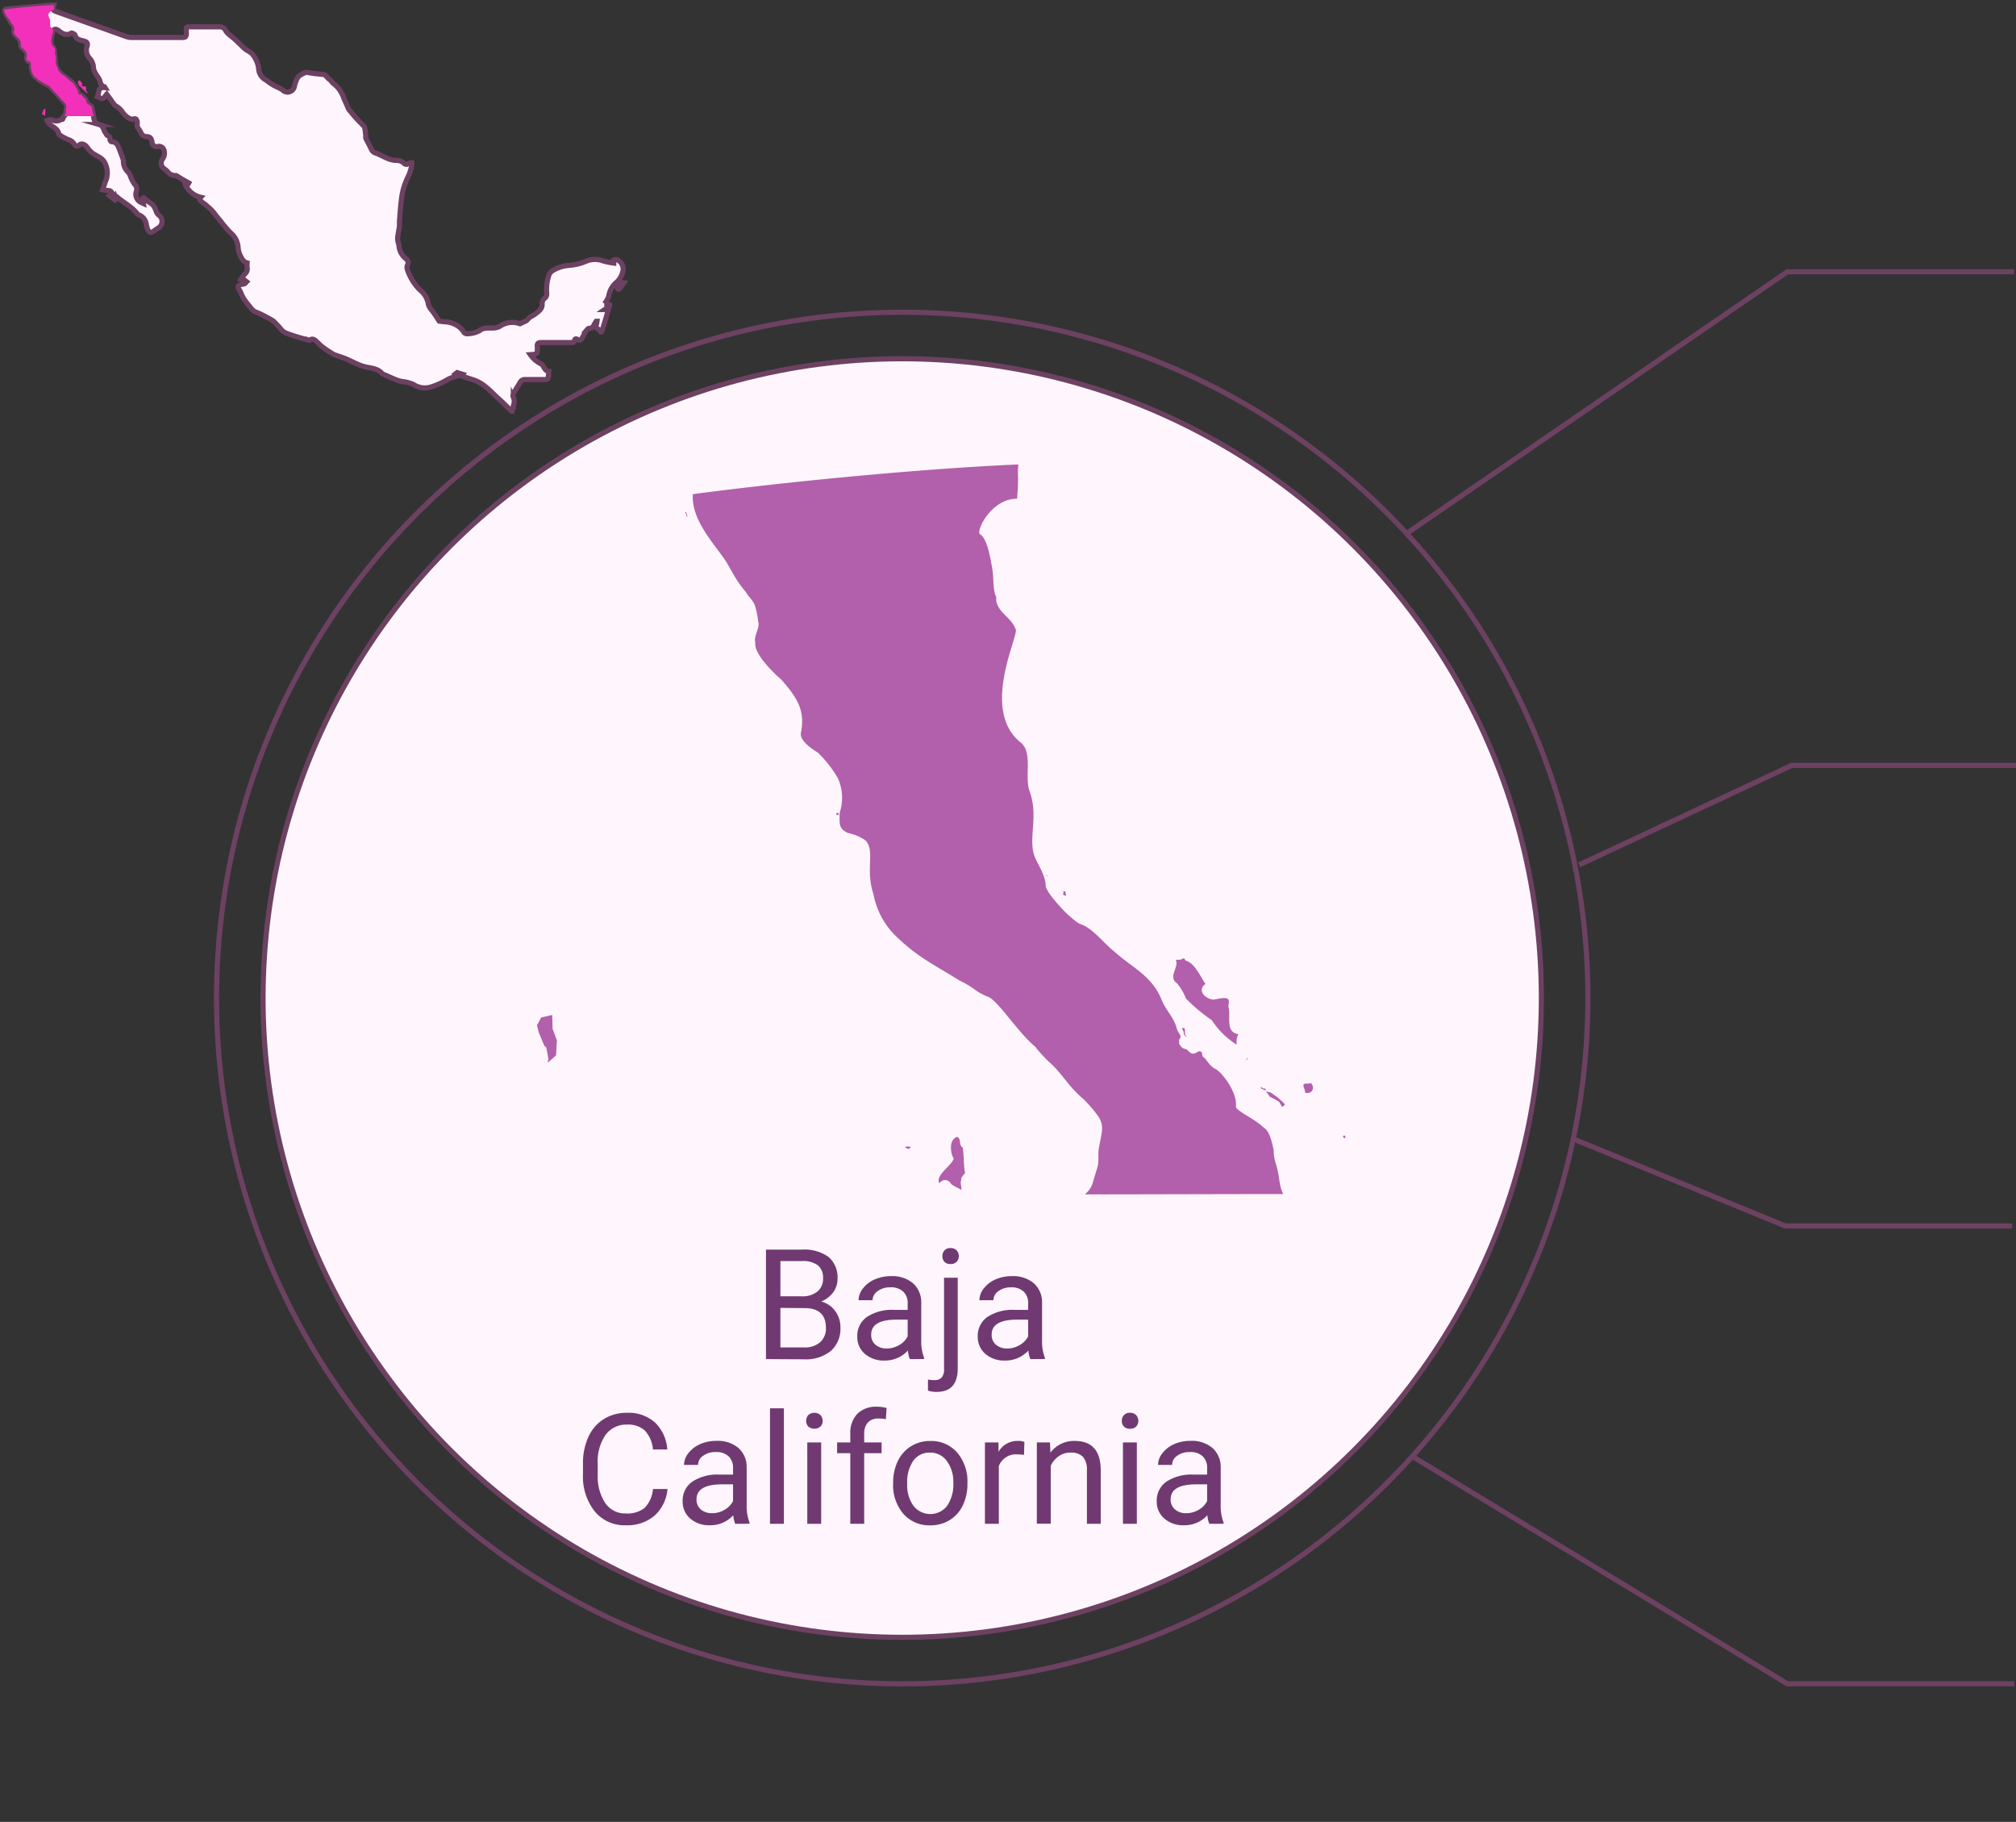 <svg xmlns="http://www.w3.org/2000/svg" viewBox="0 0 306.04 276.52"><rect x="0" y="0" width="306.04" height="276.52" fill="#333333" stroke="none"/><defs><style>.cls-1{fill:#fef6fc;}.cls-1,.cls-2,.cls-3{stroke:#6d4162;stroke-miterlimit:10;stroke-width:0.78px;}.cls-2,.cls-3{fill:none;}.cls-3{isolation:isolate;}.cls-4{fill:#713972;}.cls-5{fill:#b25fac;}.cls-6{fill:#f230b9;}</style></defs><g id="estados"><circle class="cls-1" cx="136.96" cy="151.48" r="97.03"/><circle class="cls-2" cx="136.96" cy="151.48" r="104.09"/><polyline class="cls-3" points="213.34 81.1 271.32 41.25 305.78 41.25"/><polyline class="cls-3" points="214.19 220.92 271.32 255.56 305.78 255.56"/><polyline class="cls-3" points="239.72 131.27 272.01 116.16 306.47 116.16"/><polyline class="cls-3" points="238.56 172.75 271 186.07 305.46 186.07"/><path class="cls-4" d="M116.28,206.28V189.66h5.43a6.29,6.29,0,0,1,4.07,1.12,4.06,4.06,0,0,1,1.36,3.31,3.4,3.4,0,0,1-.66,2.06,4.26,4.26,0,0,1-1.81,1.39A3.81,3.81,0,0,1,126.8,199a4.1,4.1,0,0,1,.78,2.51,4.47,4.47,0,0,1-1.44,3.52,6,6,0,0,1-4.1,1.28Zm2.19-9.53h3.31a3.5,3.5,0,0,0,2.3-.72,2.43,2.43,0,0,0,.86-2,2.37,2.37,0,0,0-.8-2,3.88,3.88,0,0,0-2.43-.63h-3.24Zm0,1.76v6h3.61a3.49,3.49,0,0,0,2.42-.79,2.78,2.78,0,0,0,.88-2.18q0-3-3.26-3Z"/><path class="cls-4" d="M138.12,206.28a4.69,4.69,0,0,1-.3-1.3,4.69,4.69,0,0,1-3.51,1.52,4.36,4.36,0,0,1-3-1,3.34,3.34,0,0,1-1.17-2.62,3.48,3.48,0,0,1,1.47-3,6.89,6.89,0,0,1,4.12-1.07h2.06v-1a2.32,2.32,0,0,0-.67-1.76,2.64,2.64,0,0,0-2-.66,3.07,3.07,0,0,0-1.89.57,1.69,1.69,0,0,0-.77,1.38h-2.12a2.89,2.89,0,0,1,.66-1.78,4.43,4.43,0,0,1,1.78-1.37,6.06,6.06,0,0,1,2.47-.5,4.87,4.87,0,0,1,3.34,1.07,3.84,3.84,0,0,1,1.26,2.94v5.68a6.93,6.93,0,0,0,.43,2.7v.19Zm-3.51-1.61a3.66,3.66,0,0,0,1.89-.52,3.11,3.11,0,0,0,1.29-1.33v-2.53h-1.66c-2.59,0-3.88.75-3.88,2.27a1.92,1.92,0,0,0,.66,1.55A2.56,2.56,0,0,0,134.61,204.67Z"/><path class="cls-4" d="M145.39,193.93V207.7c0,2.38-1.08,3.56-3.23,3.56a4.06,4.06,0,0,1-1.29-.2v-1.68a4.11,4.11,0,0,0,1,.09,1.42,1.42,0,0,0,1.07-.38,1.89,1.89,0,0,0,.37-1.33V193.93Zm-2.33-3.28a1.26,1.26,0,0,1,.31-.86,1.16,1.16,0,0,1,.92-.36,1.21,1.21,0,0,1,.94.36,1.24,1.24,0,0,1,.32.86,1.22,1.22,0,0,1-.32.86,1.23,1.23,0,0,1-.94.34,1.16,1.16,0,0,1-.92-.34A1.21,1.21,0,0,1,143.06,190.65Z"/><path class="cls-4" d="M156.41,206.28a4.69,4.69,0,0,1-.3-1.3,4.69,4.69,0,0,1-3.51,1.52,4.36,4.36,0,0,1-3-1,3.34,3.34,0,0,1-1.17-2.62,3.48,3.48,0,0,1,1.47-3,6.92,6.92,0,0,1,4.12-1.07h2.06v-1a2.35,2.35,0,0,0-.66-1.76,2.66,2.66,0,0,0-1.95-.66,3.08,3.08,0,0,0-1.9.57,1.67,1.67,0,0,0-.76,1.38h-2.13a2.89,2.89,0,0,1,.66-1.78,4.5,4.5,0,0,1,1.78-1.37,6.06,6.06,0,0,1,2.47-.5,4.87,4.87,0,0,1,3.34,1.07,3.84,3.84,0,0,1,1.26,2.94v5.68a6.93,6.93,0,0,0,.43,2.7v.19Zm-3.5-1.61a3.63,3.63,0,0,0,1.88-.52,3.11,3.11,0,0,0,1.29-1.33v-2.53h-1.66c-2.58,0-3.88.75-3.88,2.27a1.9,1.9,0,0,0,.67,1.55A2.54,2.54,0,0,0,152.91,204.67Z"/><path class="cls-4" d="M101.33,226a6.13,6.13,0,0,1-2,4.07A6.34,6.34,0,0,1,95,231.5a5.84,5.84,0,0,1-4.72-2.11,8.5,8.5,0,0,1-1.78-5.65v-1.59a9.49,9.49,0,0,1,.83-4.08,6.15,6.15,0,0,1,2.35-2.7,6.58,6.58,0,0,1,3.51-.94,6,6,0,0,1,4.25,1.48,6.25,6.25,0,0,1,1.86,4.09H99.12a4.77,4.77,0,0,0-1.23-2.88,3.75,3.75,0,0,0-2.67-.9,3.9,3.9,0,0,0-3.29,1.56,7.09,7.09,0,0,0-1.19,4.42v1.61a7.26,7.26,0,0,0,1.13,4.3,3.63,3.63,0,0,0,3.16,1.6,4.23,4.23,0,0,0,2.8-.82A4.62,4.62,0,0,0,99.12,226Z"/><path class="cls-4" d="M111.61,231.28a4.69,4.69,0,0,1-.3-1.3,4.69,4.69,0,0,1-3.51,1.52,4.36,4.36,0,0,1-3-1,3.34,3.34,0,0,1-1.17-2.62,3.48,3.48,0,0,1,1.47-3,6.92,6.92,0,0,1,4.12-1.07h2.06v-1a2.35,2.35,0,0,0-.66-1.76,2.69,2.69,0,0,0-2-.66,3.07,3.07,0,0,0-1.89.57,1.67,1.67,0,0,0-.76,1.38h-2.13a2.89,2.89,0,0,1,.66-1.78,4.5,4.5,0,0,1,1.78-1.37,6.06,6.06,0,0,1,2.47-.5,4.87,4.87,0,0,1,3.34,1.07,3.84,3.84,0,0,1,1.26,2.94v5.68a6.93,6.93,0,0,0,.43,2.7v.19Zm-3.51-1.61a3.66,3.66,0,0,0,1.89-.52,3.11,3.11,0,0,0,1.29-1.33v-2.53h-1.66c-2.58,0-3.88.75-3.88,2.27a1.92,1.92,0,0,0,.66,1.55A2.58,2.58,0,0,0,108.1,229.67Z"/><path class="cls-4" d="M119,231.28h-2.11V213.75H119Z"/><path class="cls-4" d="M122.38,215.65a1.28,1.28,0,0,1,.31-.86,1.39,1.39,0,0,1,1.87,0,1.24,1.24,0,0,1,.32.86,1.22,1.22,0,0,1-.32.86,1.46,1.46,0,0,1-1.87,0A1.26,1.26,0,0,1,122.38,215.65Zm2.28,15.63h-2.11V218.93h2.11Z"/><path class="cls-4" d="M129.08,231.28V220.56h-2v-1.63h2v-1.27a4.21,4.21,0,0,1,1.06-3.07,4,4,0,0,1,3-1.08,5.5,5.5,0,0,1,1.45.19l-.11,1.7a6,6,0,0,0-1.14-.1,2.06,2.06,0,0,0-1.59.6,2.46,2.46,0,0,0-.56,1.72v1.31h2.64v1.63h-2.64v10.72Z"/><path class="cls-4" d="M135.59,225a7.27,7.27,0,0,1,.72-3.27,5.32,5.32,0,0,1,2-2.23,5.38,5.38,0,0,1,2.91-.79,5.2,5.2,0,0,1,4.08,1.75,6.7,6.7,0,0,1,1.56,4.64v.15a7.33,7.33,0,0,1-.7,3.23,5.24,5.24,0,0,1-2,2.24,5.5,5.5,0,0,1-2.95.79,5.21,5.21,0,0,1-4.07-1.74,6.7,6.7,0,0,1-1.56-4.62Zm2.13.25a5.26,5.26,0,0,0,.95,3.3,3.24,3.24,0,0,0,5.11,0,5.79,5.79,0,0,0,.94-3.53,5.27,5.27,0,0,0-1-3.29,3.07,3.07,0,0,0-2.56-1.26,3,3,0,0,0-2.52,1.24A5.74,5.74,0,0,0,137.72,225.24Z"/><path class="cls-4" d="M155.45,220.82a6.76,6.76,0,0,0-1-.08,2.79,2.79,0,0,0-2.82,1.77v8.77h-2.11V218.93h2.06l0,1.43a3.27,3.27,0,0,1,3-1.66,2.07,2.07,0,0,1,.93.16Z"/><path class="cls-4" d="M159.39,218.93l.07,1.55a4.47,4.47,0,0,1,3.69-1.78q3.91,0,3.95,4.42v8.16H165v-8.17a2.87,2.87,0,0,0-.61-2,2.47,2.47,0,0,0-1.87-.64,3,3,0,0,0-1.8.55,3.7,3.7,0,0,0-1.21,1.44v8.8h-2.11V218.93Z"/><path class="cls-4" d="M170.3,215.65a1.23,1.23,0,0,1,.31-.86,1.17,1.17,0,0,1,.93-.36,1.21,1.21,0,0,1,.94.36,1.24,1.24,0,0,1,.32.86,1.22,1.22,0,0,1-.32.86,1.23,1.23,0,0,1-.94.34,1.19,1.19,0,0,1-.93-.34A1.21,1.21,0,0,1,170.3,215.65Zm2.28,15.63h-2.11V218.93h2.11Z"/><path class="cls-4" d="M183.58,231.28a4.69,4.69,0,0,1-.3-1.3,4.69,4.69,0,0,1-3.51,1.52,4.36,4.36,0,0,1-3-1,3.34,3.34,0,0,1-1.17-2.62,3.48,3.48,0,0,1,1.47-3,6.93,6.93,0,0,1,4.13-1.07h2.05v-1a2.35,2.35,0,0,0-.66-1.76,2.64,2.64,0,0,0-2-.66,3.08,3.08,0,0,0-1.9.57,1.67,1.67,0,0,0-.76,1.38h-2.13a2.89,2.89,0,0,1,.66-1.78,4.5,4.5,0,0,1,1.78-1.37,6.06,6.06,0,0,1,2.47-.5,4.87,4.87,0,0,1,3.34,1.07,3.84,3.84,0,0,1,1.26,2.94v5.68a6.93,6.93,0,0,0,.43,2.7v.19Zm-3.5-1.61a3.63,3.63,0,0,0,1.88-.52,3.11,3.11,0,0,0,1.29-1.33v-2.53h-1.66c-2.58,0-3.88.75-3.88,2.27a1.93,1.93,0,0,0,.67,1.55A2.54,2.54,0,0,0,180.08,229.67Z"/><path id="BC" class="cls-5" d="M168.39,181.23h-.51l-.19-.32-.2.06-.13-.13.07-.12.26-.2.25.2.32.32.13.19ZM137.66,174l.51.06.07.13-.32.19s-.5-.16-.52-.25Zm8.28,5.07c-.25.45.07,1.06,0,1.54-.31-.24-1.5-.72-1.61-1a1,1,0,0,0-1.73,0c-.65-1.2,1.74-2.59,2.18-3.73-.54-1-.74-2.89.51-3.33.69.28.21,1.26.84,1.6.19.67.17,3.35.38,3.85C146.44,178.17,145.76,178.78,145.94,179.05Zm58.25-6.42.07.13-.33-.13-.06-.19.19-.13.2.13ZM194.63,168l-.45-.77-.64-.38-.77-.39-.58-.83.71.19,1.09.77.83.77.26.32Zm-2.5-2.63v.13l-.19-.06-.26-.13-.19-.07-.07-.12v-.2l.26.26.45.06v.13Zm6.86-1c.73.76.16,1.76-.89,1.47.11-.31-.34-.91-.2-1.28.34-.19.79,0,1.09-.19Zm-9.62-3.66-.13.13v.06h-.06l-.07-.06h.07l.06-.07.07-.13v-.12l.06.06.06.06-.06.07Zm-9.24-3.4v.06c-.08,0-.54-.34-.38-.57h-.07c.07-.3-.17-.44-.25-.71C180.24,155.72,179.58,157.07,180.13,157.3Zm-97,4,.13-.58L82.93,159l-.32-.32-.83-2-.26-1.09.64-1.16,1.67-.38.06,2.11.65,1.74-.07,1.28-.06,1ZM180,145.81c1.39.33,2.33,2.62,3,3.53-1.41,1,.06,2.35,1.28,2.38,2.25-.48,2.44-.27,2.18,1,.48,1.36-.58,3.95,1.54,4.24a2.44,2.44,0,0,0-.25,1.6,12.33,12.33,0,0,1-3.79-3.72,26.27,26.27,0,0,1-3.91-3.27,8.84,8.84,0,0,0-1.35-2.31c-1.46-1,.29-2.32-.19-3.59,0,0,1,.06,1-.2h.26Zm-18.15-9.88h-.2l-.32-.19.13-.19-.06-.26h.32l.06.39Zm-2.95-3.08.12.07v.13H159l-.06-.13-.13-.07h-.07l-.06-.06Zm-31.57-9.17h-.26l-.13-.06v-.13l.13-.13h.13l.13.19Zm-23-45.23h-.06l-.07-.26-.06-.19-.07-.07-.06-.25.13.06.06.13.07.19.06.2ZM151,89.93c0,.38.32.46.22,1.19.35,2,2.3,2.5,3,4.49.1,1.62-5.26,12.31.74,17.1,1.86,1.48.53,5.19,1.33,7.36,1.27,3.47.06,6.38.53,9.06.3,1.73,1.83,3.22,1.93,5.29,0,1,2.85,3.94,3.28,4.32,1.69,1.53,1.91,1.48,2.11,1.56,1.81.67,3.39,2.83,5.07,4.17,2.62,2.36,5.59,3.6,7.06,7.12.86,2.07,1.84,2.62,2.37,4.49.27,1,.92,1,.33,1.78.16.51-.2.35.29.94s.74.25,1.11.68c.93,1.07,1.48-.2,1.86.13.38,0,.2.68.38.77.63.44.66,1,1.71,1.78.91.23,3.54,3.48,3.3,5.77-.07.66,3,1.94,4.25,3.25.84.47,1.22,2.14,1.47,3.33a7.42,7.42,0,0,0,.39,2.28c.53,1.71.42,3.2,1.07,4.44-8.44,0-21.64.05-30.1.05,1.28-1.16,1.11-1.76,1.76-3.65.47-1.39.18-1.84.32-3.2.44-2.46.94-3.51-.06-5a19.34,19.34,0,0,0-2.2-2.57c-2.46-2.08-3.17-3.83-5.3-5.72-.71-.64-2.37-2.51-1.86-2.1-2.75-2.2-5.56-6.79-7.21-7.68-2.44-1-1.81-1.23-4.54-2.57-4.27-2.65-6.32-3.55-9.59-6.69a11.9,11.9,0,0,1-3.41-6.32c-1.29-3.9.29-6.63-1.23-8.23a7.17,7.17,0,0,0-2.7-1.13c-1.29-.68-1.26-1.15-1.21-3.07a7.23,7.23,0,0,0-.29-5.27,17.77,17.77,0,0,0-3-3.83c-.69-.44-2.81-1.75-2.6-3,.68-3.33-.47-5.27-3-8.13a21,21,0,0,1-2.86-3c-.89-1.29-1.1-1.8-1.07-2.68-.27-.88.79-2.28.44-3.09a11.48,11.48,0,0,0-.42-2.2c-.23-1-1.07-1.55-1.44-2.29-1.73-2-2.25-3.55-3.33-5.11-1.69-2.43-5-6-4.72-9.75,14.29-1.89,34.7-3.87,49.43-4.51-.21,1.41.09,1.62-.21,5.21-3.69-.08-6.16,4.52-5.68,5.36,1.06.49,1.59,3.41,1.8,4.64C150.9,87.45,150.69,88.63,151,89.93Z"/><path class="cls-1" d="M94.07,42.29a3.19,3.19,0,0,0,.53-1.36A1.53,1.53,0,0,0,94,39.62c-.42-.31-.74-.36-1.12.11l.29.08,0,.12a11.22,11.22,0,0,1-1.65-.34,3.48,3.48,0,0,0-2.58.07,8,8,0,0,1-2.47.61,5.56,5.56,0,0,0-2.64.84,1.41,1.41,0,0,0-.5.63A7.05,7.05,0,0,0,83,44.59a.88.88,0,0,1-.2.58,1.09,1.09,0,0,0-.5,1c0,.7-.43,1-.89,1.37s-.69.41-1,.64a4.27,4.27,0,0,0-.47.48h0l-1,.48h0a3.35,3.35,0,0,0-3,.34,1.34,1.34,0,0,1-.5.22c-.88.24-1.85-.18-2.71.52a3.91,3.91,0,0,1-1.73.43.65.65,0,0,1-.53-.16,3.25,3.25,0,0,0-1.32-1.22,3.61,3.61,0,0,0-1.47-.42,9,9,0,0,1-1-.11c-.28-.42-.51-.79-.76-1.15-.34-.51-.85-.94-.93-1.61A3.42,3.42,0,0,0,63.75,44a7.79,7.79,0,0,1-1.91-3.09,1,1,0,0,1,0-.63.74.74,0,0,0-.2-1,2.81,2.81,0,0,1-1.07-1.9c0-.32-.17-.63-.2-1a2.39,2.39,0,0,1,.05-.7c.06-.45.16-.9.22-1.35,0-.23,0-.47,0-.7.08-1.05.14-2.11.28-3.16A10.11,10.11,0,0,1,62,26.73a7.55,7.55,0,0,0,.5-1.59,1.27,1.27,0,0,0,0-.43,1.36,1.36,0,0,0-.51.11.46.46,0,0,1-.67-.05,1.67,1.67,0,0,0-1.24-.42,4.23,4.23,0,0,1-1.12-.25c-.64-.26-1.25-.61-1.9-.86a1,1,0,0,1-.65-.52c-.27-.58-.59-1.15-.88-1.73a1.36,1.36,0,0,1,0-.36c-.05-.42-.08-.85-.17-1.26A1.18,1.18,0,0,0,55,18.9c-.3-.32-.62-.62-.91-.94s-.6-.7-.89-1.06a1.4,1.4,0,0,1-.28-.36c-.25-.53-.46-1.09-.73-1.61a4.42,4.42,0,0,0-1.45-2.16c-.31-.2-.5-.6-.81-.79s-.45-.69-1-.7A20.29,20.29,0,0,1,46.7,11a.67.67,0,0,0-.31,0,4.68,4.68,0,0,0-.64.3,1.59,1.59,0,0,0-.57.48,6,6,0,0,0-.47,1.21,1.06,1.06,0,0,1-1.82.66c-.4-.28-.88-.45-1.31-.69a7.71,7.71,0,0,1-.77-.49,4.71,4.71,0,0,0-.45-.33,2.06,2.06,0,0,1-1.1-1.78,4.26,4.26,0,0,0-.93-2.12c-.28-.37-.82-.54-1.19-.86s-.93-.91-1.41-1.35c-.25-.23-.53-.43-.78-.65a2.62,2.62,0,0,1-.66-.67,1,1,0,0,0-1-.64c-1.34,0-2.68,0-4,0-1.15,0-1-.1-1,1,0,.47-.13.63-.61.62-2.54,0-5.08,0-7.62,0a2.57,2.57,0,0,1-.83-.12L8.77,1.84C8,1.57,8,1.56,8.18.78a4.09,4.09,0,0,0-.5,0l-6.47.58c-.52,0-.59.19-.36.67a2.8,2.8,0,0,0,.3.46L1.44,3a3,3,0,0,0,.34.57c.28.31.51.6.35,1.06-.1.31.06.54.29.78.4.41.87.82.75,1.52,0,.09.1.24.19.32.46.4.89.78.69,1.5,0,.15.13.52.22.53.46,0,.51.33.49.65a2.44,2.44,0,0,0,.52,1.65,7.29,7.29,0,0,0,1.65,1.16,4.11,4.11,0,0,1,.73.46c.82.86,1.61,1.74,2.39,2.63a.49.49,0,0,1,.09.39c-.14.53,0,1.14-.54,1.55-.06.06,0,.2-.08.31s-.22,0-.29.07a1.18,1.18,0,0,1-1.12.12,1.71,1.71,0,0,0-.5-.1,2.64,2.64,0,0,0-.46.13,2.59,2.59,0,0,0,.3.48c.51.5,1.33.7,1.47,1.56a.28.28,0,0,0,.16.16,7.17,7.17,0,0,0,1.36.73,1.36,1.36,0,0,1,.78.58c.19.27.4.56.82.19s1,.05,1.2.38a3,3,0,0,0,.43.52c.59.71,1.61.82,2.15,1.64a3.36,3.36,0,0,1,.33,2.66c-.22.49-.36,1-.56,1.61a5.24,5.24,0,0,0,.71.1c.39,0,.69.12.74.58l-.39.23.81.64.12-.1-.18-.57a.85.85,0,0,1,.27.13c1,.9,2.33,1.51,3.18,2.64a.89.89,0,0,0,.35.21,1.75,1.75,0,0,1,1,1.35,5.7,5.7,0,0,0,.22.81c.21.49.53.55.95.23.24-.19.5-.36.76-.53a1.15,1.15,0,0,0,0-1.86,1.14,1.14,0,0,1-.37-.49,6.73,6.73,0,0,0-.43-.94,3.48,3.48,0,0,0-.73-.57l-.8-.64-.12.07.1.79h0l-.45-.21a1.37,1.37,0,0,1-.66-1.56A1,1,0,0,0,20.46,28,5.64,5.64,0,0,1,19.9,27a3.45,3.45,0,0,0-.39-.82,2.24,2.24,0,0,1-.78-1.7.92.92,0,0,0-.07-.4c-.19-.53-.39-1.05-.59-1.57s-.47-1-1.14-1c-.09,0-.26-.25-.24-.35.06-.34-.09-.48-.37-.6-.12,0-.17-.23-.27-.35-.34-.41-.31-1.11-1-1.31a1.17,1.17,0,0,1-.81-1.09c-.08-.52-.18-1-.31-1.55,0-.13-.25-.22-.37-.33s-.4-.24-.43-.39c-.12-.75-.73-1-1.25-1.32a3.79,3.79,0,0,0-1-1.77c-.62-.6-1.46-.93-2-1.67a2.3,2.3,0,0,1-.48-1.27c0-.69-.13-1.38-.2-2.07a.45.45,0,0,0-.12-.25C7.5,6.48,7.81,5.65,8,4.87c.1-.49.46-.54.87-.24a3.27,3.27,0,0,0,.78.51,1.92,1.92,0,0,0,.83.06c.14,0,.3-.22.42-.19s.45.17.49.32c.18.68.72.73,1.28.88s.71.33.52.89a1.8,1.8,0,0,0,.43,1.77,2.27,2.27,0,0,1,.55,1.19c0,.85.58,1.37.91,2,.1.2.12.43.21.63a1,1,0,0,0,.27.35.91.91,0,0,0,.3.13l.08.13c-1.19-.14-.84.79-1.14,1.37.29.12.58.34.79.28s.37-.38.61-.65c.18.24.36.5.55.74s.53.88.91,1.09a2.87,2.87,0,0,1,1,1,3.31,3.31,0,0,0,.77.72,2.35,2.35,0,0,0,.65.27c.18-.07.42-.14.55-.05a.82.82,0,0,1,.21.51c0,.21-.06.46,0,.64s.39.58.54.89a.94.94,0,0,0,.86.63c.63,0,.75.35.84.85a.7.7,0,0,0,.91.64.78.78,0,0,1,.9.55,1.63,1.63,0,0,1,0,.95,2.17,2.17,0,0,1-.32.57,1.08,1.08,0,0,0,.21,1.21,4.61,4.61,0,0,1,.6.47,1.44,1.44,0,0,0,1.31.66.57.57,0,0,1,.21.1l.75.46,1,.56-.07.12L28,27.64a3.36,3.36,0,0,0,2.46,2.3c-.37.38,0,.52.2.71s.42.31.62.49a10.65,10.65,0,0,1,1,.93c.34.39.64.83,1,1.25.09.12.19.23.29.35a17,17,0,0,0,1.52,1.75,3.09,3.09,0,0,1,1.06,2.2,3,3,0,0,0,.25,1c.25.54.49,1.12,1.11,1.28a4.52,4.52,0,0,0,0,.68,1,1,0,0,1-.34,1,5.46,5.46,0,0,0-.57.78,3,3,0,0,1,.47.12c.13.08.24.19.36.28-.1.1-.18.24-.3.3a4.71,4.71,0,0,1-.54.12c-.48.12-.57.37-.28.77a2.67,2.67,0,0,1,.22.41,6.86,6.86,0,0,0,.45.95,14.44,14.44,0,0,0,1,1.3,2.51,2.51,0,0,0,.67.67,17.49,17.49,0,0,1,2.86,1.46A12.72,12.72,0,0,1,42.68,50a2,2,0,0,0,.62.5,17.32,17.32,0,0,0,1.71.6c.58.18,1.17.34,1.75.5a.36.36,0,0,0,.27,0c.49-.29.79,0,1.1.31a10.27,10.27,0,0,0,.77.71c.48.37,1,.71,1.47,1a2.14,2.14,0,0,0,.45.24c.57.21,1.15.38,1.71.61s1.09.52,1.65.76a7.35,7.35,0,0,0,1,.38c1,.29,2.08.22,2.84,1.09a1.45,1.45,0,0,0,.45.22c.57.25,1.13.51,1.7.74a5.36,5.36,0,0,0,.78.23,6,6,0,0,1,1.83.47,3.12,3.12,0,0,0,2.54.41,13.5,13.5,0,0,0,1.82-.72c.37-.17.71-.4,1.08-.58a6.49,6.49,0,0,1,.74-.26l.58-.18-.4-.28.26-.2.79.25-.22.23,1.9.63c1.64.53,2.69,1.85,3.91,2.94.65.57,1.24,1.19,1.86,1.79l.09,0c.08-.69.57-1.33.2-2.07a.74.74,0,0,1,0-.56c.3-.57.66-1.1,1-1.67a.78.78,0,0,1,.81-.48c1,0,2,0,3,0,.16,0,.41-.11.45-.23a5.15,5.15,0,0,0,.12-1s0,0-.07,0c-.42-.13-.6-.48-.8-.84a.82.82,0,0,0-.4-.36,4.22,4.22,0,0,1-1.53-1.35c1.06-.07,1.06-.07,1.06-1.13a.33.33,0,0,0,0-.1c-.07-.48.15-.61.62-.61,1.49,0,3,0,4.49,0,.22,0,.47.06.53-.29s.29-.3.5-.15.43.12.57-.11c.24-.39.45-.8.67-1.19-.11.14-.25.28-.35.43.1-.15.24-.29.35-.43h0l0,0h0c.14-.14.29-.41.43-.4.47,0,.66-.25.83-.6a4.94,4.94,0,0,1,.3-.49l.12,0a2.88,2.88,0,0,1-.1.51c-.12.27-.1.47.18.62a2.69,2.69,0,0,1,.33.26l.06.06h0c.13.4.24.1.28,0,.16-.43.29-.88.43-1.32.18-.62.36-1.24.55-1.91H91.8c.35-.24.82-.23.74-.74l-.78-.14a3.78,3.78,0,0,0,.66-1.17,3.3,3.3,0,0,1,1.08-2A2.72,2.72,0,0,0,94.07,42.29Z"/><path class="cls-1" d="M93.71,43.65a.29.29,0,0,0,.12.23.25.25,0,0,0,.24-.06c.21-.27.4-.56.64-.9C94,42.82,93.65,43.12,93.71,43.65Z"/><path id="MEX2706" class="cls-6" d="M10.28,17.65H10.2l0,0h0l0,0v0l0,0,0,0,0,.05,0,0ZM5.59,16.54v0h.06v0h0v0h0s0,0,0-.05v0Zm1.26.78c0,.07,0,.16,0,.23-.24.06-.28-.39-.51-.14C6.61,16.45,7,16,6.85,17.32Zm6.63-2.81,0,0h0v0h0Zm-1.43-2.27c.22,0,.36.4.46.54-.41.53.75.16.53.52.08.21-.09.6.24.65-.06.06,0,.16,0,.24a2,2,0,0,1-.58-.57c-.28-.07-.34-.46-.6-.5a1,1,0,0,1-.23-.9h0c0,.07.11,0,.11,0h0v0Zm-3.22-2h0v0h0v0h0ZM4,8.86H4v0l0,0H4l0,0ZM.5,2h0V1.88h0v0h0V2ZM7.62,3.71s0,.07,0,.18c0,.31.35.38.46.68s-.81,1.88.11,2.61c.29.23.08.8.2,1.13.2.53,0,1,.09,1.38s.27.49.29.81c0,.16.44.6.5.66.26.23.29.23.32.24.28.1.52.43.78.64.4.36.85.55,1.08,1.08.13.32.28.4.36.69s.14.16.05.27,0,.05,0,.14.12,0,.17.11.23,0,.29,0,0,.1.06.12.1.14.26.27a1.13,1.13,0,0,1,.5.88c0,.1.45.29.65.5s.19.32.22.5a1.24,1.24,0,0,0,.06.35,4.49,4.49,0,0,0,.17.68H9.72c.19-.18.17-.27.27-.56a1.63,1.63,0,0,0,0-.49c.06-.37.14-.53,0-.76a4.94,4.94,0,0,0-.34-.39c-.37-.31-.48-.58-.81-.87-.11-.1-.36-.38-.28-.32-.42-.34-.85-1-1.1-1.17s-.28-.19-.7-.4a7,7,0,0,1-1.46-1,1.85,1.85,0,0,1-.52-1c-.2-.6,0-1-.19-1.26a.94.94,0,0,0-.41-.17C4,9.18,4,9.11,4,8.82A1.08,1.08,0,0,0,4,8a2.49,2.49,0,0,0-.45-.58c-.11-.07-.43-.27-.4-.45a1.32,1.32,0,0,0-.45-1.25,3.21,3.21,0,0,1-.44-.46c-.14-.19-.17-.27-.16-.4s.12-.35.06-.48a1.3,1.3,0,0,0-.06-.33c0-.16-.16-.24-.22-.35a9.1,9.1,0,0,1-.51-.78C1.1,2.56.6,2,.64,1.44,2.82,1.15,5.94.85,8.19.75c0,.21,0,.25,0,.79-.56,0-.94.69-.87.82s.24.52.28.71S7.58,3.51,7.62,3.71Z"/></g></svg>